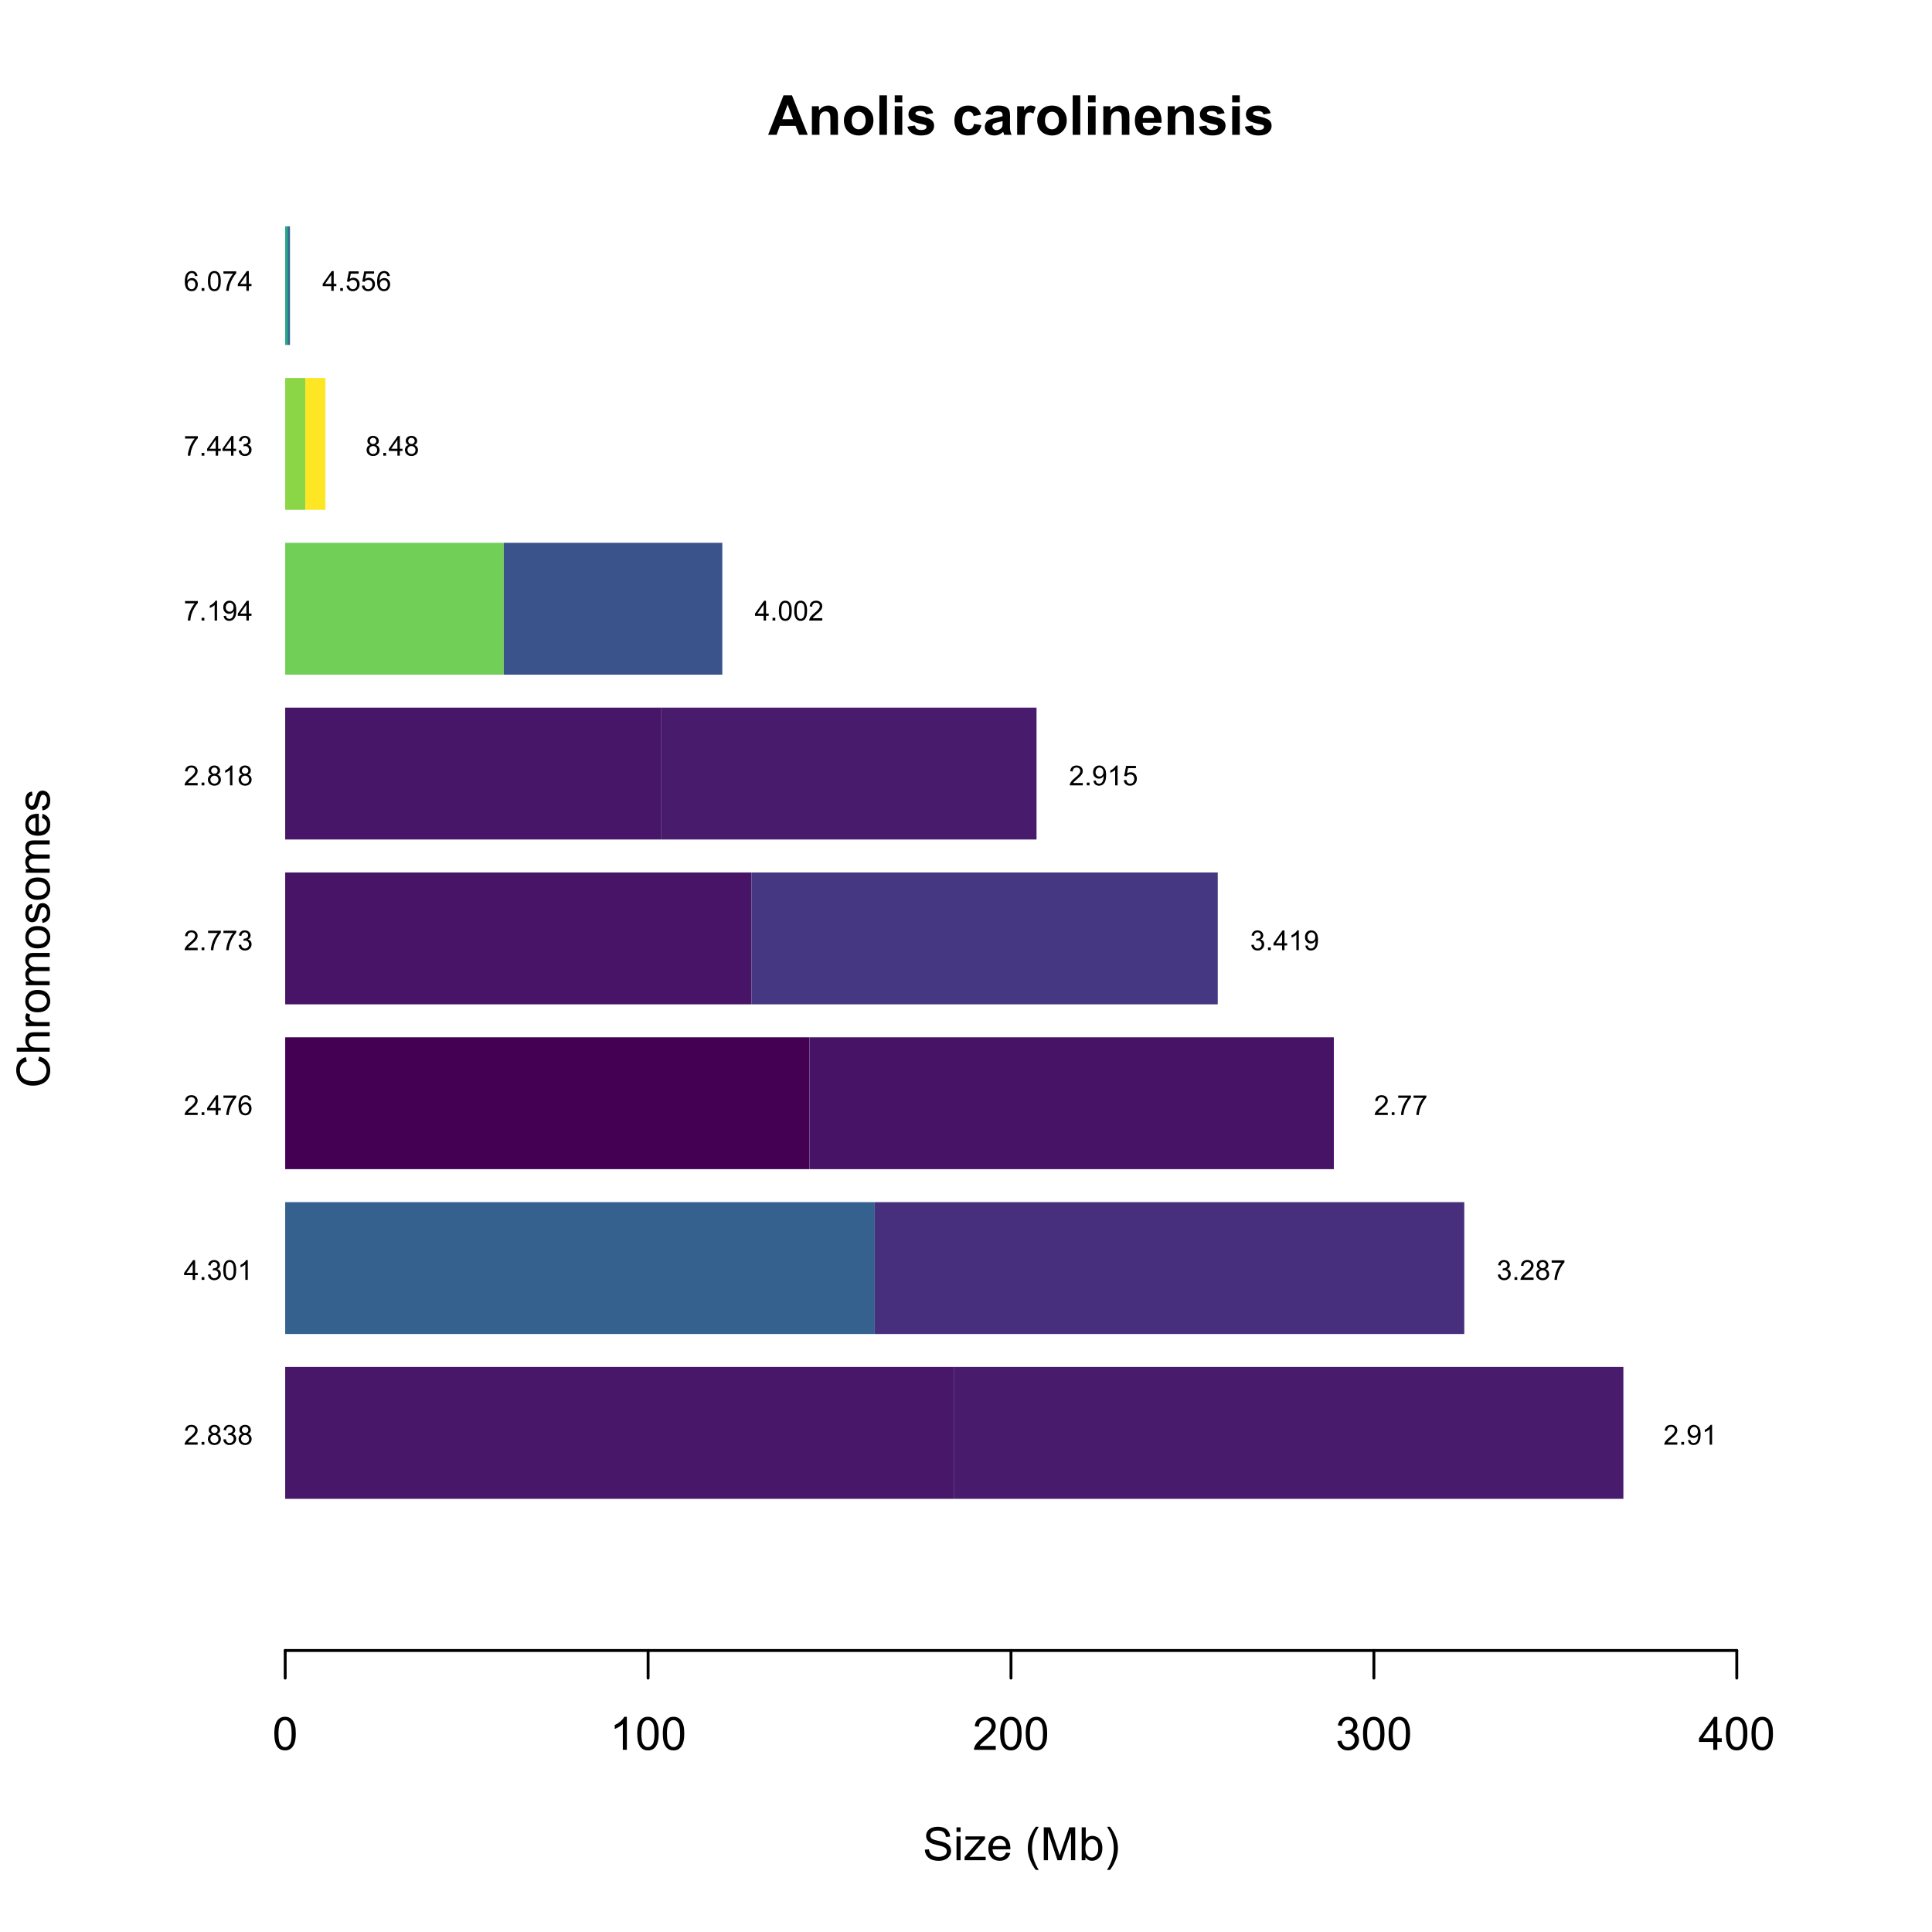 <?xml version="1.0" encoding="UTF-8"?>
<svg xmlns="http://www.w3.org/2000/svg" xmlns:xlink="http://www.w3.org/1999/xlink" width="504" height="504" viewBox="0 0 504 504">
<defs>
<g>
<g id="glyph-0-0">
<path d="M 10.344 0 L 8.078 0 L 7.18 -2.34 L 3.059 -2.34 L 2.207 0 L 0 0 L 4.016 -10.309 L 6.215 -10.309 L 10.344 0 M 6.512 -4.078 L 5.09 -7.902 L 3.699 -4.078 Z M 6.512 -4.078 "/>
</g>
<g id="glyph-0-1">
<path d="M 7.824 0 L 5.852 0 L 5.852 -3.812 C 5.852 -4.617 5.809 -5.137 5.723 -5.375 C 5.641 -5.613 5.5 -5.797 5.312 -5.926 C 5.121 -6.059 4.895 -6.125 4.625 -6.125 C 4.285 -6.125 3.977 -6.031 3.707 -5.844 C 3.434 -5.656 3.246 -5.406 3.145 -5.098 C 3.047 -4.789 2.996 -4.215 2.996 -3.383 L 2.996 0 L 1.02 0 L 1.02 -7.469 L 2.855 -7.469 L 2.855 -6.371 C 3.508 -7.215 4.328 -7.637 5.316 -7.637 C 5.75 -7.637 6.148 -7.559 6.512 -7.398 C 6.871 -7.242 7.145 -7.043 7.328 -6.801 C 7.516 -6.555 7.645 -6.277 7.715 -5.969 C 7.789 -5.66 7.824 -5.219 7.824 -4.641 Z M 7.824 0 "/>
</g>
<g id="glyph-0-2">
<path d="M 0.578 -3.84 C 0.578 -4.496 0.738 -5.129 1.062 -5.746 C 1.387 -6.359 1.844 -6.828 2.438 -7.152 C 3.027 -7.473 3.691 -7.637 4.422 -7.637 C 5.551 -7.637 6.477 -7.27 7.199 -6.535 C 7.922 -5.801 8.281 -4.875 8.281 -3.754 C 8.281 -2.625 7.918 -1.688 7.188 -0.945 C 6.461 -0.203 5.543 0.168 4.438 0.168 C 3.754 0.168 3.098 0.016 2.477 -0.297 C 1.855 -0.605 1.387 -1.059 1.062 -1.656 C 0.738 -2.254 0.578 -2.98 0.578 -3.84 M 2.602 -3.734 C 2.602 -2.992 2.777 -2.426 3.129 -2.031 C 3.48 -1.637 3.914 -1.441 4.43 -1.441 C 4.945 -1.441 5.379 -1.637 5.727 -2.031 C 6.074 -2.426 6.25 -2.996 6.25 -3.746 C 6.25 -4.48 6.074 -5.043 5.727 -5.434 C 5.379 -5.828 4.945 -6.027 4.43 -6.027 C 3.914 -6.027 3.48 -5.828 3.129 -5.434 C 2.777 -5.043 2.602 -4.473 2.602 -3.734 Z M 2.602 -3.734 "/>
</g>
<g id="glyph-0-3">
<path d="M 1.035 0 L 1.035 -10.309 L 3.008 -10.309 L 3.008 0 Z M 1.035 0 "/>
</g>
<g id="glyph-0-4">
<path d="M 1.035 -8.48 L 1.035 -10.309 L 3.008 -10.309 L 3.008 -8.48 L 1.035 -8.48 M 1.035 0 L 1.035 -7.469 L 3.008 -7.469 L 3.008 0 Z M 1.035 0 "/>
</g>
<g id="glyph-0-5">
<path d="M 0.336 -2.129 L 2.32 -2.434 C 2.406 -2.047 2.574 -1.758 2.832 -1.559 C 3.09 -1.359 3.453 -1.258 3.918 -1.258 C 4.426 -1.258 4.812 -1.352 5.07 -1.539 C 5.242 -1.672 5.328 -1.848 5.328 -2.066 C 5.328 -2.219 5.281 -2.34 5.188 -2.441 C 5.09 -2.535 4.871 -2.621 4.527 -2.699 C 2.934 -3.051 1.926 -3.371 1.496 -3.664 C 0.906 -4.066 0.613 -4.625 0.613 -5.344 C 0.613 -5.992 0.867 -6.535 1.379 -6.977 C 1.891 -7.414 2.68 -7.637 3.754 -7.637 C 4.777 -7.637 5.535 -7.469 6.031 -7.137 C 6.531 -6.805 6.871 -6.312 7.059 -5.66 L 5.195 -5.316 C 5.117 -5.605 4.965 -5.828 4.742 -5.984 C 4.52 -6.137 4.203 -6.215 3.789 -6.215 C 3.27 -6.215 2.898 -6.145 2.672 -5.996 C 2.523 -5.895 2.445 -5.762 2.445 -5.598 C 2.445 -5.457 2.512 -5.336 2.645 -5.238 C 2.82 -5.105 3.438 -4.922 4.488 -4.684 C 5.543 -4.445 6.277 -4.152 6.695 -3.805 C 7.105 -3.453 7.312 -2.961 7.312 -2.336 C 7.312 -1.648 7.027 -1.062 6.453 -0.57 C 5.883 -0.078 5.035 0.168 3.918 0.168 C 2.898 0.168 2.094 -0.039 1.5 -0.449 C 0.91 -0.863 0.52 -1.422 0.336 -2.129 Z M 0.336 -2.129 "/>
</g>
<g id="glyph-0-6">
</g>
<g id="glyph-0-7">
<path d="M 7.543 -5.258 L 5.598 -4.906 C 5.531 -5.297 5.383 -5.59 5.148 -5.785 C 4.918 -5.984 4.617 -6.082 4.246 -6.082 C 3.754 -6.082 3.363 -5.91 3.07 -5.57 C 2.777 -5.23 2.629 -4.664 2.629 -3.867 C 2.629 -2.98 2.777 -2.355 3.074 -1.988 C 3.375 -1.625 3.773 -1.441 4.273 -1.441 C 4.648 -1.441 4.957 -1.547 5.195 -1.762 C 5.434 -1.973 5.605 -2.34 5.703 -2.863 L 7.645 -2.531 C 7.441 -1.641 7.055 -0.969 6.484 -0.512 C 5.91 -0.059 5.145 0.168 4.184 0.168 C 3.09 0.168 2.219 -0.176 1.57 -0.863 C 0.922 -1.555 0.598 -2.508 0.598 -3.727 C 0.598 -4.961 0.922 -5.918 1.574 -6.605 C 2.227 -7.293 3.109 -7.637 4.219 -7.637 C 5.129 -7.637 5.852 -7.441 6.387 -7.047 C 6.926 -6.656 7.309 -6.062 7.543 -5.258 Z M 7.543 -5.258 "/>
</g>
<g id="glyph-0-8">
<path d="M 2.512 -5.188 L 0.719 -5.512 C 0.918 -6.234 1.266 -6.77 1.758 -7.117 C 2.25 -7.461 2.98 -7.637 3.953 -7.637 C 4.832 -7.637 5.488 -7.531 5.922 -7.324 C 6.352 -7.113 6.656 -6.848 6.832 -6.527 C 7.008 -6.207 7.094 -5.617 7.094 -4.762 L 7.074 -2.453 C 7.074 -1.797 7.105 -1.312 7.168 -1 C 7.23 -0.691 7.352 -0.355 7.523 0 L 5.57 0 C 5.516 -0.133 5.453 -0.324 5.379 -0.582 C 5.348 -0.699 5.324 -0.777 5.309 -0.816 C 4.973 -0.488 4.609 -0.242 4.227 -0.078 C 3.84 0.086 3.43 0.168 2.996 0.168 C 2.227 0.168 1.621 -0.039 1.176 -0.457 C 0.734 -0.875 0.512 -1.402 0.512 -2.039 C 0.512 -2.461 0.613 -2.836 0.816 -3.168 C 1.016 -3.496 1.301 -3.75 1.664 -3.926 C 2.027 -4.102 2.551 -4.258 3.234 -4.387 C 4.156 -4.562 4.797 -4.723 5.152 -4.871 L 5.152 -5.07 C 5.152 -5.449 5.059 -5.719 4.871 -5.883 C 4.684 -6.043 4.332 -6.125 3.812 -6.125 C 3.461 -6.125 3.184 -6.055 2.988 -5.918 C 2.793 -5.777 2.633 -5.535 2.512 -5.188 M 5.152 -3.586 C 4.902 -3.5 4.5 -3.402 3.953 -3.285 C 3.402 -3.168 3.043 -3.051 2.875 -2.938 C 2.617 -2.758 2.488 -2.523 2.488 -2.242 C 2.488 -1.965 2.594 -1.727 2.797 -1.527 C 3.004 -1.324 3.266 -1.223 3.586 -1.223 C 3.941 -1.223 4.281 -1.34 4.605 -1.574 C 4.844 -1.754 5 -1.973 5.078 -2.23 C 5.129 -2.398 5.152 -2.719 5.152 -3.191 Z M 5.152 -3.586 "/>
</g>
<g id="glyph-0-9">
<path d="M 2.926 0 L 0.949 0 L 0.949 -7.469 L 2.785 -7.469 L 2.785 -6.406 C 3.098 -6.906 3.379 -7.238 3.633 -7.398 C 3.883 -7.555 4.168 -7.637 4.484 -7.637 C 4.938 -7.637 5.371 -7.512 5.785 -7.262 L 5.176 -5.539 C 4.844 -5.758 4.531 -5.863 4.246 -5.863 C 3.969 -5.863 3.734 -5.789 3.543 -5.637 C 3.352 -5.484 3.199 -5.207 3.09 -4.809 C 2.98 -4.41 2.926 -3.578 2.926 -2.305 Z M 2.926 0 "/>
</g>
<g id="glyph-0-10">
<path d="M 5.359 -2.375 L 7.328 -2.047 C 7.074 -1.324 6.672 -0.773 6.129 -0.398 C 5.582 -0.02 4.898 0.168 4.078 0.168 C 2.781 0.168 1.82 -0.254 1.195 -1.105 C 0.703 -1.785 0.457 -2.641 0.457 -3.676 C 0.457 -4.914 0.781 -5.883 1.426 -6.586 C 2.074 -7.285 2.891 -7.637 3.883 -7.637 C 4.992 -7.637 5.867 -7.27 6.512 -6.535 C 7.152 -5.801 7.461 -4.68 7.434 -3.164 L 2.48 -3.164 C 2.496 -2.578 2.656 -2.121 2.961 -1.797 C 3.266 -1.469 3.645 -1.309 4.098 -1.309 C 4.41 -1.309 4.668 -1.391 4.879 -1.562 C 5.09 -1.73 5.25 -2 5.359 -2.375 M 5.469 -4.375 C 5.457 -4.945 5.309 -5.379 5.027 -5.676 C 4.746 -5.977 4.402 -6.125 4 -6.125 C 3.57 -6.125 3.215 -5.969 2.934 -5.652 C 2.652 -5.34 2.512 -4.914 2.516 -4.375 Z M 5.469 -4.375 "/>
</g>
<g id="glyph-1-0">
<path d="M 0.539 -2.758 L 1.609 -2.852 C 1.66 -2.422 1.781 -2.07 1.965 -1.797 C 2.152 -1.52 2.438 -1.297 2.828 -1.129 C 3.219 -0.957 3.66 -0.875 4.148 -0.875 C 4.582 -0.875 4.965 -0.938 5.297 -1.066 C 5.629 -1.195 5.875 -1.371 6.039 -1.598 C 6.199 -1.82 6.281 -2.066 6.281 -2.332 C 6.281 -2.602 6.203 -2.836 6.047 -3.039 C 5.891 -3.238 5.633 -3.406 5.273 -3.547 C 5.043 -3.633 4.531 -3.773 3.742 -3.965 C 2.953 -4.152 2.402 -4.332 2.086 -4.5 C 1.676 -4.715 1.371 -4.98 1.168 -5.301 C 0.969 -5.617 0.867 -5.973 0.867 -6.367 C 0.867 -6.805 0.992 -7.207 1.234 -7.586 C 1.484 -7.961 1.84 -8.246 2.312 -8.445 C 2.785 -8.637 3.312 -8.734 3.891 -8.734 C 4.527 -8.734 5.09 -8.633 5.574 -8.43 C 6.062 -8.223 6.434 -7.922 6.695 -7.523 C 6.957 -7.125 7.098 -6.672 7.117 -6.172 L 6.031 -6.086 C 5.969 -6.629 5.773 -7.039 5.434 -7.32 C 5.098 -7.594 4.598 -7.734 3.938 -7.734 C 3.25 -7.734 2.75 -7.609 2.434 -7.355 C 2.121 -7.105 1.961 -6.801 1.961 -6.445 C 1.961 -6.137 2.074 -5.883 2.297 -5.684 C 2.516 -5.484 3.086 -5.281 4.012 -5.07 C 4.934 -4.863 5.566 -4.68 5.914 -4.523 C 6.41 -4.293 6.781 -4 7.02 -3.648 C 7.258 -3.293 7.375 -2.887 7.375 -2.426 C 7.375 -1.969 7.246 -1.539 6.984 -1.133 C 6.723 -0.73 6.348 -0.414 5.855 -0.191 C 5.367 0.035 4.812 0.148 4.203 0.148 C 3.422 0.148 2.773 0.031 2.246 -0.195 C 1.723 -0.418 1.309 -0.762 1.012 -1.215 C 0.711 -1.672 0.555 -2.188 0.539 -2.758 Z M 0.539 -2.758 "/>
</g>
<g id="glyph-1-1">
<path d="M 0.797 -7.375 L 0.797 -8.59 L 1.852 -8.59 L 1.852 -7.375 L 0.797 -7.375 M 0.797 0 L 0.797 -6.223 L 1.852 -6.223 L 1.852 0 Z M 0.797 0 "/>
</g>
<g id="glyph-1-2">
<path d="M 0.234 0 L 0.234 -0.855 L 4.195 -5.402 C 3.746 -5.379 3.348 -5.367 3.008 -5.367 L 0.469 -5.367 L 0.469 -6.223 L 5.555 -6.223 L 5.555 -5.523 L 2.188 -1.578 L 1.535 -0.855 C 2.008 -0.891 2.449 -0.906 2.867 -0.906 L 5.742 -0.906 L 5.742 0 Z M 0.234 0 "/>
</g>
<g id="glyph-1-3">
<path d="M 5.051 -2.004 L 6.141 -1.867 C 5.969 -1.23 5.648 -0.738 5.188 -0.387 C 4.719 -0.035 4.125 0.141 3.406 0.141 C 2.492 0.141 1.773 -0.141 1.238 -0.699 C 0.707 -1.262 0.438 -2.047 0.438 -3.059 C 0.438 -4.105 0.711 -4.918 1.25 -5.496 C 1.789 -6.074 2.484 -6.363 3.344 -6.363 C 4.18 -6.363 4.859 -6.078 5.383 -5.516 C 5.914 -4.945 6.176 -4.148 6.176 -3.125 C 6.176 -3.059 6.172 -2.965 6.172 -2.844 L 1.531 -2.844 C 1.566 -2.156 1.762 -1.633 2.109 -1.273 C 2.457 -0.906 2.891 -0.727 3.41 -0.727 C 3.797 -0.727 4.125 -0.828 4.398 -1.031 C 4.672 -1.234 4.891 -1.559 5.051 -2.004 M 1.586 -3.711 L 5.062 -3.711 C 5.016 -4.23 4.883 -4.625 4.664 -4.887 C 4.328 -5.293 3.891 -5.496 3.359 -5.496 C 2.871 -5.496 2.465 -5.332 2.137 -5.008 C 1.805 -4.684 1.625 -4.25 1.586 -3.711 Z M 1.586 -3.711 "/>
</g>
<g id="glyph-1-4">
</g>
<g id="glyph-1-5">
<path d="M 2.805 2.523 C 2.223 1.789 1.73 0.93 1.328 -0.055 C 0.93 -1.035 0.727 -2.055 0.727 -3.109 C 0.727 -4.039 0.875 -4.93 1.18 -5.781 C 1.531 -6.77 2.07 -7.754 2.805 -8.734 L 3.562 -8.734 C 3.09 -7.922 2.777 -7.344 2.625 -6.996 C 2.387 -6.457 2.199 -5.895 2.062 -5.309 C 1.895 -4.578 1.812 -3.844 1.812 -3.105 C 1.812 -1.227 2.395 0.652 3.562 2.523 Z M 2.805 2.523 "/>
</g>
<g id="glyph-1-6">
<path d="M 0.891 0 L 0.891 -8.59 L 2.602 -8.59 L 4.633 -2.508 C 4.82 -1.941 4.957 -1.516 5.047 -1.234 C 5.141 -1.547 5.293 -2.008 5.5 -2.613 L 7.559 -8.59 L 9.086 -8.59 L 9.086 0 L 7.992 0 L 7.992 -7.188 L 5.496 0 L 4.469 0 L 1.984 -7.312 L 1.984 0 Z M 0.891 0 "/>
</g>
<g id="glyph-1-7">
<path d="M 1.766 0 L 0.785 0 L 0.785 -8.59 L 1.84 -8.59 L 1.84 -5.523 C 2.285 -6.082 2.852 -6.363 3.547 -6.363 C 3.926 -6.363 4.289 -6.285 4.633 -6.133 C 4.973 -5.977 5.254 -5.762 5.477 -5.48 C 5.695 -5.203 5.867 -4.863 5.992 -4.469 C 6.117 -4.074 6.18 -3.652 6.18 -3.203 C 6.18 -2.141 5.918 -1.312 5.391 -0.734 C 4.863 -0.152 4.23 0.141 3.492 0.141 C 2.758 0.141 2.18 -0.168 1.766 -0.781 L 1.766 0 M 1.75 -3.156 C 1.75 -2.41 1.852 -1.871 2.055 -1.539 C 2.387 -1 2.836 -0.727 3.406 -0.727 C 3.863 -0.727 4.262 -0.926 4.602 -1.328 C 4.934 -1.727 5.102 -2.324 5.102 -3.117 C 5.102 -3.93 4.941 -4.531 4.621 -4.914 C 4.297 -5.305 3.906 -5.496 3.453 -5.496 C 2.988 -5.496 2.59 -5.297 2.258 -4.895 C 1.922 -4.496 1.75 -3.914 1.75 -3.156 Z M 1.75 -3.156 "/>
</g>
<g id="glyph-1-8">
<path d="M 1.484 2.523 L 0.727 2.523 C 1.895 0.652 2.477 -1.227 2.477 -3.105 C 2.477 -3.84 2.395 -4.566 2.227 -5.289 C 2.094 -5.875 1.906 -6.438 1.672 -6.977 C 1.516 -7.328 1.203 -7.914 0.727 -8.734 L 1.484 -8.734 C 2.215 -7.754 2.758 -6.77 3.109 -5.781 C 3.41 -4.93 3.562 -4.039 3.562 -3.109 C 3.562 -2.055 3.359 -1.035 2.957 -0.055 C 2.551 0.93 2.059 1.789 1.484 2.523 Z M 1.484 2.523 "/>
</g>
<g id="glyph-1-9">
<path d="M 0.5 -4.234 C 0.5 -5.25 0.602 -6.07 0.812 -6.688 C 1.02 -7.309 1.332 -7.785 1.742 -8.121 C 2.156 -8.457 2.672 -8.625 3.297 -8.625 C 3.758 -8.625 4.164 -8.531 4.512 -8.348 C 4.859 -8.16 5.145 -7.895 5.375 -7.543 C 5.598 -7.195 5.777 -6.77 5.906 -6.266 C 6.035 -5.766 6.102 -5.086 6.102 -4.234 C 6.102 -3.227 5.996 -2.414 5.789 -1.797 C 5.582 -1.176 5.273 -0.699 4.859 -0.359 C 4.449 -0.023 3.926 0.148 3.297 0.148 C 2.469 0.148 1.82 -0.152 1.348 -0.742 C 0.781 -1.461 0.5 -2.621 0.5 -4.234 M 1.582 -4.234 C 1.582 -2.824 1.746 -1.887 2.078 -1.422 C 2.406 -0.953 2.812 -0.719 3.297 -0.719 C 3.781 -0.719 4.191 -0.953 4.52 -1.422 C 4.852 -1.891 5.016 -2.828 5.016 -4.234 C 5.016 -5.648 4.852 -6.59 4.52 -7.055 C 4.191 -7.52 3.781 -7.75 3.289 -7.75 C 2.801 -7.75 2.414 -7.547 2.125 -7.137 C 1.766 -6.613 1.582 -5.645 1.582 -4.234 Z M 1.582 -4.234 "/>
</g>
<g id="glyph-1-10">
<path d="M 4.469 0 L 3.414 0 L 3.414 -6.719 C 3.16 -6.477 2.828 -6.234 2.418 -5.992 C 2.004 -5.75 1.633 -5.57 1.305 -5.449 L 1.305 -6.469 C 1.895 -6.746 2.41 -7.082 2.852 -7.477 C 3.293 -7.871 3.605 -8.254 3.789 -8.625 L 4.469 -8.625 Z M 4.469 0 "/>
</g>
<g id="glyph-1-11">
<path d="M 6.039 -1.016 L 6.039 0 L 0.363 0 C 0.355 -0.254 0.395 -0.5 0.484 -0.734 C 0.629 -1.117 0.863 -1.5 1.18 -1.875 C 1.5 -2.25 1.957 -2.684 2.562 -3.176 C 3.492 -3.941 4.125 -4.547 4.453 -4.996 C 4.781 -5.441 4.945 -5.867 4.945 -6.266 C 4.945 -6.68 4.797 -7.035 4.496 -7.32 C 4.199 -7.609 3.809 -7.75 3.328 -7.75 C 2.82 -7.75 2.414 -7.602 2.109 -7.297 C 1.805 -6.992 1.648 -6.57 1.648 -6.031 L 0.562 -6.141 C 0.637 -6.949 0.918 -7.566 1.398 -7.988 C 1.883 -8.414 2.535 -8.625 3.352 -8.625 C 4.176 -8.625 4.828 -8.398 5.309 -7.938 C 5.789 -7.484 6.031 -6.914 6.031 -6.242 C 6.031 -5.895 5.957 -5.559 5.82 -5.227 C 5.676 -4.895 5.445 -4.543 5.117 -4.18 C 4.793 -3.809 4.25 -3.305 3.492 -2.664 C 2.859 -2.133 2.453 -1.773 2.273 -1.586 C 2.094 -1.395 1.945 -1.203 1.828 -1.016 Z M 6.039 -1.016 "/>
</g>
<g id="glyph-1-12">
<path d="M 0.504 -2.266 L 1.559 -2.406 C 1.68 -1.812 1.887 -1.379 2.176 -1.117 C 2.469 -0.852 2.82 -0.719 3.242 -0.719 C 3.734 -0.719 4.156 -0.891 4.496 -1.234 C 4.84 -1.578 5.008 -2.004 5.008 -2.516 C 5.008 -2.996 4.852 -3.398 4.535 -3.711 C 4.219 -4.027 3.816 -4.184 3.328 -4.184 C 3.129 -4.184 2.879 -4.145 2.586 -4.066 L 2.703 -4.992 C 2.773 -4.984 2.828 -4.98 2.871 -4.98 C 3.32 -4.98 3.723 -5.098 4.086 -5.332 C 4.441 -5.566 4.621 -5.926 4.625 -6.414 C 4.621 -6.805 4.492 -7.121 4.23 -7.375 C 3.969 -7.629 3.629 -7.758 3.219 -7.758 C 2.805 -7.758 2.465 -7.629 2.191 -7.371 C 1.918 -7.113 1.742 -6.727 1.664 -6.211 L 0.609 -6.398 C 0.738 -7.105 1.031 -7.652 1.488 -8.043 C 1.945 -8.43 2.516 -8.625 3.195 -8.625 C 3.664 -8.625 4.094 -8.523 4.488 -8.324 C 4.883 -8.121 5.184 -7.848 5.395 -7.5 C 5.602 -7.152 5.707 -6.781 5.707 -6.391 C 5.707 -6.02 5.609 -5.684 5.406 -5.379 C 5.211 -5.074 4.914 -4.832 4.523 -4.652 C 5.031 -4.535 5.426 -4.293 5.707 -3.922 C 5.988 -3.555 6.129 -3.09 6.129 -2.539 C 6.129 -1.789 5.855 -1.152 5.309 -0.629 C 4.762 -0.109 4.07 0.152 3.234 0.152 C 2.48 0.152 1.855 -0.074 1.355 -0.523 C 0.859 -0.969 0.574 -1.555 0.504 -2.266 Z M 0.504 -2.266 "/>
</g>
<g id="glyph-1-13">
<path d="M 3.879 0 L 3.879 -2.055 L 0.152 -2.055 L 0.152 -3.023 L 4.07 -8.59 L 4.934 -8.59 L 4.934 -3.023 L 6.094 -3.023 L 6.094 -2.055 L 4.934 -2.055 L 4.934 0 L 3.879 0 M 3.879 -3.023 L 3.879 -6.898 L 1.188 -3.023 Z M 3.879 -3.023 "/>
</g>
<g id="glyph-2-0">
<path d="M -3.012 -7.055 L -2.723 -8.191 C -1.789 -7.953 -1.078 -7.523 -0.59 -6.906 C -0.098 -6.285 0.148 -5.527 0.148 -4.633 C 0.148 -3.711 -0.043 -2.957 -0.418 -2.375 C -0.797 -1.797 -1.344 -1.355 -2.055 -1.051 C -2.77 -0.75 -3.539 -0.598 -4.359 -0.598 C -5.254 -0.598 -6.035 -0.77 -6.699 -1.109 C -7.367 -1.453 -7.871 -1.938 -8.219 -2.57 C -8.562 -3.199 -8.734 -3.895 -8.734 -4.652 C -8.734 -5.512 -8.516 -6.234 -8.078 -6.82 C -7.641 -7.406 -7.027 -7.812 -6.234 -8.047 L -5.969 -6.926 C -6.594 -6.727 -7.051 -6.438 -7.336 -6.059 C -7.621 -5.68 -7.766 -5.203 -7.766 -4.629 C -7.766 -3.969 -7.605 -3.418 -7.289 -2.973 C -6.973 -2.531 -6.547 -2.219 -6.016 -2.039 C -5.48 -1.859 -4.93 -1.77 -4.367 -1.77 C -3.633 -1.77 -2.996 -1.875 -2.453 -2.09 C -1.906 -2.301 -1.5 -2.633 -1.23 -3.082 C -0.961 -3.531 -0.824 -4.016 -0.824 -4.539 C -0.824 -5.176 -1.008 -5.715 -1.375 -6.156 C -1.742 -6.598 -2.289 -6.898 -3.012 -7.055 Z M -3.012 -7.055 "/>
</g>
<g id="glyph-2-1">
<path d="M 0 -0.789 L -8.59 -0.793 L -8.59 -1.848 L -5.508 -1.848 C -6.078 -2.336 -6.363 -2.957 -6.363 -3.711 C -6.363 -4.168 -6.273 -4.57 -6.09 -4.91 C -5.91 -5.25 -5.656 -5.492 -5.336 -5.641 C -5.016 -5.785 -4.555 -5.859 -3.941 -5.859 L 0 -5.859 L 0 -4.805 L -3.941 -4.805 C -4.469 -4.805 -4.855 -4.691 -5.094 -4.461 C -5.336 -4.234 -5.453 -3.91 -5.453 -3.492 C -5.453 -3.18 -5.375 -2.887 -5.211 -2.609 C -5.051 -2.336 -4.828 -2.141 -4.555 -2.023 C -4.273 -1.906 -3.891 -1.848 -3.406 -1.848 L 0 -1.844 Z M 0 -0.789 "/>
</g>
<g id="glyph-2-2">
<path d="M 0 -0.781 L -6.223 -0.781 L -6.223 -1.73 L -5.281 -1.73 C -5.719 -1.969 -6.012 -2.195 -6.152 -2.398 C -6.293 -2.605 -6.363 -2.828 -6.363 -3.078 C -6.363 -3.43 -6.25 -3.793 -6.023 -4.16 L -5.047 -3.797 C -5.195 -3.539 -5.273 -3.281 -5.273 -3.023 C -5.273 -2.793 -5.203 -2.586 -5.066 -2.402 C -4.926 -2.219 -4.734 -2.086 -4.488 -2.012 C -4.113 -1.895 -3.703 -1.836 -3.258 -1.836 L 0 -1.836 Z M 0 -0.781 "/>
</g>
<g id="glyph-2-3">
<path d="M -3.109 -0.398 C -4.262 -0.398 -5.117 -0.719 -5.672 -1.359 C -6.133 -1.895 -6.363 -2.547 -6.363 -3.316 C -6.363 -4.172 -6.082 -4.871 -5.523 -5.414 C -4.961 -5.957 -4.188 -6.227 -3.199 -6.227 C -2.398 -6.227 -1.77 -6.109 -1.309 -5.867 C -0.852 -5.629 -0.492 -5.277 -0.238 -4.82 C 0.012 -4.359 0.141 -3.859 0.141 -3.316 C 0.141 -2.445 -0.141 -1.742 -0.695 -1.203 C -1.254 -0.668 -2.059 -0.398 -3.109 -0.398 M -3.109 -1.484 C -2.312 -1.484 -1.719 -1.656 -1.32 -2.004 C -0.926 -2.352 -0.727 -2.789 -0.727 -3.316 C -0.727 -3.84 -0.926 -4.273 -1.324 -4.625 C -1.723 -4.969 -2.328 -5.145 -3.145 -5.145 C -3.914 -5.145 -4.5 -4.969 -4.895 -4.621 C -5.293 -4.27 -5.492 -3.836 -5.492 -3.316 C -5.492 -2.789 -5.293 -2.352 -4.898 -2.004 C -4.504 -1.656 -3.906 -1.484 -3.109 -1.484 Z M -3.109 -1.484 "/>
</g>
<g id="glyph-2-4">
<path d="M 0 -0.789 L -6.223 -0.793 L -6.223 -1.734 L -5.352 -1.734 C -5.656 -1.93 -5.898 -2.188 -6.086 -2.516 C -6.27 -2.836 -6.363 -3.207 -6.363 -3.621 C -6.363 -4.082 -6.266 -4.461 -6.078 -4.754 C -5.883 -5.051 -5.617 -5.258 -5.273 -5.379 C -6 -5.871 -6.363 -6.512 -6.363 -7.301 C -6.363 -7.918 -6.191 -8.391 -5.852 -8.727 C -5.508 -9.055 -4.98 -9.223 -4.27 -9.223 L 0 -9.223 L 0 -8.172 L -3.918 -8.172 C -4.34 -8.172 -4.645 -8.141 -4.832 -8.07 C -5.016 -8.004 -5.164 -7.879 -5.277 -7.699 C -5.391 -7.52 -5.449 -7.309 -5.449 -7.066 C -5.449 -6.629 -5.305 -6.266 -5.012 -5.977 C -4.723 -5.688 -4.254 -5.543 -3.613 -5.543 L 0 -5.543 L 0 -4.488 L -4.043 -4.488 C -4.512 -4.488 -4.863 -4.402 -5.098 -4.23 C -5.332 -4.059 -5.449 -3.777 -5.449 -3.387 C -5.449 -3.09 -5.371 -2.816 -5.215 -2.562 C -5.059 -2.312 -4.828 -2.129 -4.531 -2.016 C -4.227 -1.902 -3.793 -1.848 -3.227 -1.848 L 0 -1.844 Z M 0 -0.789 "/>
</g>
<g id="glyph-2-5">
<path d="M -1.859 -0.371 L -2.023 -1.414 C -1.602 -1.469 -1.281 -1.633 -1.059 -1.902 C -0.836 -2.168 -0.727 -2.543 -0.727 -3.023 C -0.727 -3.508 -0.824 -3.867 -1.023 -4.102 C -1.219 -4.336 -1.449 -4.453 -1.715 -4.453 C -1.953 -4.453 -2.141 -4.348 -2.277 -4.141 C -2.371 -3.996 -2.492 -3.641 -2.637 -3.062 C -2.832 -2.289 -3 -1.754 -3.145 -1.457 C -3.285 -1.156 -3.484 -0.93 -3.734 -0.777 C -3.988 -0.621 -4.266 -0.547 -4.57 -0.547 C -4.848 -0.547 -5.105 -0.609 -5.34 -0.734 C -5.578 -0.863 -5.773 -1.035 -5.93 -1.254 C -6.051 -1.418 -6.152 -1.641 -6.238 -1.926 C -6.32 -2.207 -6.363 -2.512 -6.363 -2.836 C -6.363 -3.324 -6.293 -3.754 -6.152 -4.121 C -6.012 -4.492 -5.82 -4.762 -5.582 -4.938 C -5.34 -5.113 -5.02 -5.234 -4.617 -5.305 L -4.477 -4.273 C -4.797 -4.227 -5.047 -4.09 -5.227 -3.863 C -5.406 -3.641 -5.496 -3.324 -5.496 -2.914 C -5.496 -2.426 -5.414 -2.082 -5.258 -1.875 C -5.094 -1.668 -4.906 -1.566 -4.695 -1.566 C -4.555 -1.566 -4.434 -1.605 -4.324 -1.695 C -4.211 -1.777 -4.117 -1.914 -4.043 -2.098 C -4.004 -2.203 -3.914 -2.516 -3.773 -3.031 C -3.574 -3.773 -3.41 -4.297 -3.285 -4.59 C -3.156 -4.887 -2.973 -5.117 -2.73 -5.285 C -2.488 -5.453 -2.188 -5.535 -1.828 -5.539 C -1.477 -5.535 -1.145 -5.434 -0.836 -5.23 C -0.523 -5.023 -0.285 -4.727 -0.113 -4.344 C 0.055 -3.953 0.141 -3.516 0.141 -3.031 C 0.141 -2.219 -0.027 -1.605 -0.363 -1.18 C -0.699 -0.758 -1.199 -0.488 -1.859 -0.371 Z M -1.859 -0.371 "/>
</g>
<g id="glyph-2-6">
<path d="M -2.004 -5.051 L -1.867 -6.141 C -1.23 -5.969 -0.738 -5.648 -0.387 -5.188 C -0.035 -4.719 0.141 -4.125 0.141 -3.406 C 0.141 -2.492 -0.141 -1.773 -0.699 -1.238 C -1.262 -0.707 -2.047 -0.441 -3.059 -0.441 C -4.105 -0.441 -4.918 -0.711 -5.496 -1.25 C -6.074 -1.789 -6.363 -2.484 -6.363 -3.348 C -6.363 -4.18 -6.078 -4.859 -5.516 -5.383 C -4.945 -5.914 -4.148 -6.176 -3.121 -6.176 C -3.059 -6.176 -2.965 -6.172 -2.84 -6.172 L -2.844 -1.531 C -2.156 -1.566 -1.633 -1.762 -1.27 -2.109 C -0.906 -2.457 -0.727 -2.891 -0.727 -3.41 C -0.727 -3.797 -0.828 -4.125 -1.031 -4.398 C -1.234 -4.672 -1.559 -4.891 -2.004 -5.051 M -3.711 -1.59 L -3.707 -5.062 C -4.23 -5.016 -4.625 -4.883 -4.887 -4.664 C -5.293 -4.328 -5.496 -3.891 -5.496 -3.359 C -5.496 -2.871 -5.332 -2.465 -5.008 -2.137 C -4.684 -1.805 -4.25 -1.625 -3.711 -1.59 Z M -3.711 -1.59 "/>
</g>
<g id="glyph-3-0">
<path d="M 3.625 -0.609 L 3.625 0 L 0.219 0 C 0.215 -0.152 0.238 -0.297 0.293 -0.438 C 0.379 -0.672 0.516 -0.898 0.707 -1.125 C 0.898 -1.352 1.176 -1.609 1.535 -1.906 C 2.098 -2.363 2.477 -2.73 2.672 -2.996 C 2.867 -3.266 2.969 -3.52 2.969 -3.758 C 2.969 -4.008 2.879 -4.219 2.699 -4.395 C 2.52 -4.566 2.285 -4.652 1.996 -4.652 C 1.691 -4.652 1.449 -4.559 1.266 -4.375 C 1.082 -4.195 0.988 -3.941 0.988 -3.617 L 0.336 -3.684 C 0.383 -4.168 0.551 -4.539 0.84 -4.793 C 1.129 -5.047 1.52 -5.176 2.012 -5.176 C 2.504 -5.176 2.898 -5.039 3.184 -4.762 C 3.473 -4.488 3.617 -4.148 3.617 -3.742 C 3.617 -3.539 3.574 -3.336 3.492 -3.137 C 3.406 -2.938 3.266 -2.727 3.07 -2.508 C 2.875 -2.285 2.551 -1.984 2.094 -1.598 C 1.715 -1.281 1.473 -1.066 1.363 -0.949 C 1.258 -0.836 1.168 -0.723 1.098 -0.609 Z M 3.625 -0.609 "/>
</g>
<g id="glyph-3-1">
<path d="M 0.652 0 L 0.652 -0.719 L 1.375 -0.719 L 1.375 0 Z M 0.652 0 "/>
</g>
<g id="glyph-3-2">
<path d="M 1.273 -2.793 C 1.012 -2.891 0.816 -3.027 0.688 -3.207 C 0.562 -3.383 0.5 -3.598 0.5 -3.848 C 0.5 -4.223 0.633 -4.535 0.902 -4.793 C 1.172 -5.047 1.531 -5.176 1.98 -5.176 C 2.43 -5.176 2.793 -5.043 3.066 -4.781 C 3.34 -4.523 3.477 -4.203 3.477 -3.828 C 3.477 -3.59 3.414 -3.383 3.289 -3.203 C 3.164 -3.027 2.973 -2.891 2.719 -2.793 C 3.035 -2.691 3.273 -2.523 3.441 -2.297 C 3.605 -2.066 3.688 -1.793 3.688 -1.473 C 3.688 -1.031 3.531 -0.66 3.219 -0.363 C 2.91 -0.062 2.5 0.086 1.988 0.086 C 1.48 0.086 1.07 -0.062 0.758 -0.363 C 0.449 -0.664 0.293 -1.039 0.293 -1.492 C 0.293 -1.824 0.375 -2.105 0.547 -2.332 C 0.715 -2.559 0.957 -2.711 1.273 -2.793 M 1.145 -3.867 C 1.145 -3.625 1.223 -3.426 1.383 -3.27 C 1.539 -3.113 1.742 -3.039 1.992 -3.039 C 2.238 -3.039 2.438 -3.113 2.594 -3.27 C 2.75 -3.422 2.828 -3.609 2.828 -3.832 C 2.828 -4.062 2.746 -4.258 2.586 -4.418 C 2.426 -4.574 2.227 -4.656 1.984 -4.656 C 1.746 -4.656 1.543 -4.578 1.387 -4.422 C 1.227 -4.27 1.145 -4.082 1.145 -3.867 M 0.941 -1.488 C 0.941 -1.305 0.984 -1.133 1.07 -0.965 C 1.156 -0.793 1.281 -0.664 1.453 -0.57 C 1.621 -0.48 1.801 -0.434 1.996 -0.434 C 2.301 -0.434 2.547 -0.531 2.746 -0.723 C 2.941 -0.918 3.039 -1.164 3.039 -1.465 C 3.039 -1.77 2.941 -2.023 2.738 -2.223 C 2.535 -2.422 2.281 -2.52 1.977 -2.52 C 1.68 -2.52 1.43 -2.422 1.234 -2.227 C 1.039 -2.027 0.941 -1.781 0.941 -1.488 Z M 0.941 -1.488 "/>
</g>
<g id="glyph-3-3">
<path d="M 0.301 -1.359 L 0.934 -1.445 C 1.008 -1.086 1.133 -0.828 1.305 -0.668 C 1.48 -0.512 1.691 -0.434 1.945 -0.434 C 2.242 -0.434 2.492 -0.535 2.699 -0.742 C 2.902 -0.949 3.004 -1.203 3.004 -1.508 C 3.004 -1.797 2.91 -2.039 2.723 -2.227 C 2.531 -2.414 2.289 -2.512 1.996 -2.512 C 1.879 -2.512 1.727 -2.488 1.551 -2.441 L 1.621 -2.996 C 1.664 -2.992 1.695 -2.988 1.723 -2.988 C 1.992 -2.988 2.234 -3.059 2.449 -3.199 C 2.664 -3.34 2.773 -3.555 2.773 -3.848 C 2.773 -4.082 2.695 -4.273 2.539 -4.426 C 2.383 -4.578 2.18 -4.656 1.93 -4.656 C 1.684 -4.656 1.48 -4.578 1.316 -4.422 C 1.152 -4.27 1.047 -4.035 1 -3.727 L 0.367 -3.84 C 0.441 -4.262 0.617 -4.594 0.895 -4.824 C 1.168 -5.059 1.508 -5.176 1.914 -5.176 C 2.195 -5.176 2.457 -5.113 2.691 -4.992 C 2.93 -4.875 3.109 -4.707 3.234 -4.5 C 3.363 -4.293 3.426 -4.07 3.426 -3.836 C 3.426 -3.613 3.363 -3.41 3.246 -3.227 C 3.125 -3.043 2.949 -2.898 2.715 -2.793 C 3.02 -2.723 3.254 -2.574 3.426 -2.355 C 3.594 -2.133 3.676 -1.855 3.676 -1.523 C 3.676 -1.07 3.512 -0.691 3.184 -0.379 C 2.855 -0.066 2.441 0.09 1.941 0.09 C 1.488 0.09 1.113 -0.043 0.812 -0.312 C 0.516 -0.582 0.344 -0.93 0.301 -1.359 Z M 0.301 -1.359 "/>
</g>
<g id="glyph-3-4">
<path d="M 0.395 -1.191 L 1 -1.246 C 1.055 -0.961 1.152 -0.754 1.297 -0.625 C 1.441 -0.496 1.629 -0.434 1.855 -0.434 C 2.051 -0.434 2.223 -0.477 2.367 -0.566 C 2.516 -0.656 2.633 -0.773 2.727 -0.922 C 2.82 -1.07 2.898 -1.273 2.965 -1.527 C 3.027 -1.777 3.059 -2.035 3.059 -2.301 C 3.059 -2.328 3.059 -2.371 3.055 -2.426 C 2.93 -2.223 2.754 -2.062 2.535 -1.934 C 2.316 -1.809 2.078 -1.746 1.824 -1.746 C 1.398 -1.746 1.039 -1.902 0.742 -2.211 C 0.445 -2.52 0.297 -2.93 0.297 -3.434 C 0.297 -3.957 0.453 -4.379 0.762 -4.695 C 1.07 -5.016 1.457 -5.176 1.918 -5.176 C 2.254 -5.176 2.562 -5.086 2.84 -4.902 C 3.117 -4.723 3.328 -4.465 3.473 -4.133 C 3.617 -3.797 3.688 -3.316 3.688 -2.684 C 3.688 -2.023 3.617 -1.5 3.473 -1.109 C 3.332 -0.719 3.117 -0.422 2.836 -0.219 C 2.555 -0.016 2.223 0.086 1.844 0.086 C 1.438 0.086 1.109 -0.023 0.855 -0.246 C 0.598 -0.473 0.445 -0.785 0.395 -1.191 M 2.984 -3.465 C 2.984 -3.828 2.887 -4.117 2.695 -4.332 C 2.5 -4.543 2.27 -4.652 1.996 -4.652 C 1.715 -4.652 1.469 -4.535 1.262 -4.305 C 1.055 -4.078 0.949 -3.777 0.949 -3.414 C 0.949 -3.086 1.047 -2.82 1.246 -2.613 C 1.445 -2.41 1.688 -2.305 1.98 -2.305 C 2.273 -2.305 2.512 -2.41 2.703 -2.613 C 2.891 -2.82 2.984 -3.102 2.984 -3.465 Z M 2.984 -3.465 "/>
</g>
<g id="glyph-3-5">
<path d="M 2.684 0 L 2.051 0 L 2.051 -4.031 C 1.898 -3.887 1.699 -3.742 1.449 -3.598 C 1.203 -3.449 0.98 -3.344 0.785 -3.27 L 0.785 -3.883 C 1.137 -4.047 1.445 -4.25 1.711 -4.484 C 1.977 -4.723 2.164 -4.953 2.273 -5.176 L 2.684 -5.176 Z M 2.684 0 "/>
</g>
<g id="glyph-3-6">
<path d="M 2.328 0 L 2.328 -1.234 L 0.09 -1.234 L 0.09 -1.812 L 2.441 -5.152 L 2.961 -5.152 L 2.961 -1.812 L 3.656 -1.812 L 3.656 -1.234 L 2.961 -1.234 L 2.961 0 L 2.328 0 M 2.328 -1.812 L 2.328 -4.137 L 0.715 -1.812 Z M 2.328 -1.812 "/>
</g>
<g id="glyph-3-7">
<path d="M 0.297 -2.543 C 0.297 -3.152 0.363 -3.641 0.488 -4.012 C 0.613 -4.383 0.797 -4.672 1.047 -4.871 C 1.293 -5.074 1.605 -5.176 1.98 -5.176 C 2.254 -5.176 2.5 -5.121 2.707 -5.008 C 2.914 -4.898 3.086 -4.734 3.223 -4.527 C 3.359 -4.316 3.465 -4.062 3.543 -3.762 C 3.621 -3.457 3.66 -3.051 3.66 -2.543 C 3.66 -1.938 3.598 -1.449 3.473 -1.078 C 3.348 -0.707 3.164 -0.418 2.918 -0.215 C 2.668 -0.012 2.355 0.086 1.98 0.086 C 1.48 0.086 1.094 -0.09 0.809 -0.445 C 0.469 -0.875 0.297 -1.574 0.297 -2.543 M 0.949 -2.543 C 0.949 -1.695 1.047 -1.133 1.246 -0.852 C 1.445 -0.574 1.688 -0.434 1.98 -0.434 C 2.27 -0.434 2.516 -0.574 2.711 -0.855 C 2.91 -1.137 3.008 -1.699 3.008 -2.543 C 3.008 -3.391 2.91 -3.953 2.711 -4.234 C 2.516 -4.512 2.266 -4.652 1.973 -4.652 C 1.68 -4.652 1.449 -4.527 1.277 -4.281 C 1.059 -3.969 0.949 -3.387 0.949 -2.543 Z M 0.949 -2.543 "/>
</g>
<g id="glyph-3-8">
<path d="M 0.34 -4.48 L 0.34 -5.086 L 3.676 -5.086 L 3.676 -4.594 C 3.348 -4.246 3.023 -3.781 2.703 -3.203 C 2.379 -2.625 2.129 -2.027 1.953 -1.418 C 1.828 -0.984 1.746 -0.512 1.711 0 L 1.062 0 C 1.07 -0.406 1.148 -0.895 1.301 -1.469 C 1.453 -2.043 1.672 -2.598 1.957 -3.129 C 2.242 -3.664 2.543 -4.113 2.863 -4.48 Z M 0.34 -4.48 "/>
</g>
<g id="glyph-3-9">
<path d="M 3.582 -3.891 L 2.953 -3.844 C 2.898 -4.09 2.816 -4.273 2.715 -4.383 C 2.543 -4.562 2.332 -4.656 2.082 -4.656 C 1.879 -4.656 1.703 -4.598 1.551 -4.484 C 1.352 -4.34 1.195 -4.129 1.078 -3.848 C 0.965 -3.57 0.906 -3.172 0.898 -2.656 C 1.051 -2.891 1.238 -3.062 1.457 -3.176 C 1.68 -3.285 1.91 -3.344 2.152 -3.344 C 2.574 -3.344 2.934 -3.188 3.23 -2.879 C 3.527 -2.566 3.672 -2.164 3.672 -1.672 C 3.672 -1.352 3.605 -1.051 3.465 -0.773 C 3.324 -0.492 3.133 -0.281 2.891 -0.133 C 2.645 0.016 2.371 0.086 2.059 0.086 C 1.531 0.086 1.102 -0.105 0.77 -0.492 C 0.438 -0.883 0.27 -1.52 0.27 -2.41 C 0.27 -3.406 0.453 -4.133 0.824 -4.586 C 1.145 -4.977 1.574 -5.176 2.121 -5.176 C 2.523 -5.176 2.859 -5.062 3.117 -4.832 C 3.375 -4.605 3.531 -4.293 3.582 -3.891 M 1 -1.668 C 1 -1.453 1.043 -1.242 1.137 -1.043 C 1.23 -0.844 1.359 -0.691 1.527 -0.59 C 1.691 -0.484 1.867 -0.434 2.051 -0.434 C 2.316 -0.434 2.547 -0.539 2.738 -0.754 C 2.93 -0.973 3.027 -1.266 3.027 -1.633 C 3.027 -1.992 2.934 -2.273 2.742 -2.477 C 2.551 -2.684 2.312 -2.785 2.023 -2.785 C 1.738 -2.785 1.496 -2.684 1.297 -2.477 C 1.098 -2.273 1 -2.004 1 -1.668 Z M 1 -1.668 "/>
</g>
<g id="glyph-3-10">
<path d="M 0.297 -1.352 L 0.965 -1.406 C 1.012 -1.082 1.125 -0.84 1.305 -0.676 C 1.484 -0.516 1.703 -0.434 1.953 -0.434 C 2.258 -0.434 2.516 -0.547 2.727 -0.777 C 2.938 -1.008 3.043 -1.312 3.043 -1.691 C 3.043 -2.051 2.941 -2.336 2.742 -2.547 C 2.539 -2.754 2.273 -2.859 1.945 -2.859 C 1.738 -2.859 1.555 -2.812 1.391 -2.719 C 1.227 -2.625 1.098 -2.508 1.004 -2.359 L 0.41 -2.438 L 0.91 -5.082 L 3.473 -5.082 L 3.473 -4.48 L 1.418 -4.48 L 1.141 -3.094 C 1.449 -3.309 1.773 -3.418 2.113 -3.418 C 2.562 -3.418 2.941 -3.262 3.25 -2.949 C 3.562 -2.637 3.715 -2.238 3.715 -1.746 C 3.715 -1.281 3.578 -0.879 3.309 -0.539 C 2.977 -0.121 2.527 0.086 1.953 0.086 C 1.484 0.086 1.102 -0.043 0.809 -0.305 C 0.512 -0.566 0.34 -0.918 0.297 -1.352 Z M 0.297 -1.352 "/>
</g>
</g>
<clipPath id="clip-0">
<path clip-rule="nonzero" d="M 74 59.039 L 76 59.039 L 76 90 L 74 90 Z M 74 59.039 "/>
</clipPath>
<clipPath id="clip-1">
<path clip-rule="nonzero" d="M 75 59.039 L 76 59.039 L 76 90 L 75 90 Z M 75 59.039 "/>
</clipPath>
</defs>
<rect x="-50.4" y="-50.4" width="604.8" height="604.8" fill="rgb(100%, 100%, 100%)" fill-opacity="1"/>
<g fill="rgb(0%, 0%, 0%)" fill-opacity="1">
<use xlink:href="#glyph-0-0" x="200.379" y="35.176"/>
<use xlink:href="#glyph-0-1" x="210.778" y="35.176"/>
<use xlink:href="#glyph-0-2" x="219.574" y="35.176"/>
<use xlink:href="#glyph-0-3" x="228.37" y="35.176"/>
<use xlink:href="#glyph-0-4" x="232.371" y="35.176"/>
<use xlink:href="#glyph-0-5" x="236.372" y="35.176"/>
<use xlink:href="#glyph-0-6" x="244.38" y="35.176"/>
<use xlink:href="#glyph-0-7" x="248.381" y="35.176"/>
<use xlink:href="#glyph-0-8" x="256.39" y="35.176"/>
<use xlink:href="#glyph-0-9" x="264.398" y="35.176"/>
<use xlink:href="#glyph-0-2" x="270.002" y="35.176"/>
<use xlink:href="#glyph-0-3" x="278.798" y="35.176"/>
<use xlink:href="#glyph-0-4" x="282.799" y="35.176"/>
<use xlink:href="#glyph-0-1" x="286.8" y="35.176"/>
<use xlink:href="#glyph-0-10" x="295.596" y="35.176"/>
<use xlink:href="#glyph-0-1" x="303.605" y="35.176"/>
<use xlink:href="#glyph-0-5" x="312.401" y="35.176"/>
<use xlink:href="#glyph-0-4" x="320.409" y="35.176"/>
<use xlink:href="#glyph-0-5" x="324.41" y="35.176"/>
</g>
<g fill="rgb(0%, 0%, 0%)" fill-opacity="1">
<use xlink:href="#glyph-1-0" x="240.727" y="485.281"/>
<use xlink:href="#glyph-1-1" x="248.73" y="485.281"/>
<use xlink:href="#glyph-1-2" x="251.396" y="485.281"/>
<use xlink:href="#glyph-1-3" x="257.396" y="485.281"/>
<use xlink:href="#glyph-1-4" x="264.07" y="485.281"/>
<use xlink:href="#glyph-1-5" x="267.404" y="485.281"/>
<use xlink:href="#glyph-1-6" x="271.4" y="485.281"/>
<use xlink:href="#glyph-1-7" x="281.396" y="485.281"/>
<use xlink:href="#glyph-1-8" x="288.07" y="485.281"/>
</g>
<g fill="rgb(0%, 0%, 0%)" fill-opacity="1">
<use xlink:href="#glyph-2-0" x="12.961" y="283.812"/>
<use xlink:href="#glyph-2-1" x="12.961" y="275.146"/>
<use xlink:href="#glyph-2-2" x="12.961" y="268.473"/>
<use xlink:href="#glyph-2-3" x="12.961" y="264.477"/>
<use xlink:href="#glyph-2-4" x="12.961" y="257.803"/>
<use xlink:href="#glyph-2-3" x="12.961" y="247.807"/>
<use xlink:href="#glyph-2-5" x="12.961" y="241.133"/>
<use xlink:href="#glyph-2-3" x="12.961" y="235.133"/>
<use xlink:href="#glyph-2-4" x="12.961" y="228.459"/>
<use xlink:href="#glyph-2-6" x="12.961" y="218.463"/>
<use xlink:href="#glyph-2-5" x="12.961" y="211.789"/>
</g>
<path fill="none" stroke-width="0.75" stroke-linecap="round" stroke-linejoin="round" stroke="rgb(0%, 0%, 0%)" stroke-opacity="1" stroke-miterlimit="10" d="M 74.398 430.559 L 453.074 430.559 "/>
<path fill="none" stroke-width="0.75" stroke-linecap="round" stroke-linejoin="round" stroke="rgb(0%, 0%, 0%)" stroke-opacity="1" stroke-miterlimit="10" d="M 74.398 430.559 L 74.398 437.762 "/>
<path fill="none" stroke-width="0.75" stroke-linecap="round" stroke-linejoin="round" stroke="rgb(0%, 0%, 0%)" stroke-opacity="1" stroke-miterlimit="10" d="M 169.07 430.559 L 169.07 437.762 "/>
<path fill="none" stroke-width="0.75" stroke-linecap="round" stroke-linejoin="round" stroke="rgb(0%, 0%, 0%)" stroke-opacity="1" stroke-miterlimit="10" d="M 263.738 430.559 L 263.738 437.762 "/>
<path fill="none" stroke-width="0.75" stroke-linecap="round" stroke-linejoin="round" stroke="rgb(0%, 0%, 0%)" stroke-opacity="1" stroke-miterlimit="10" d="M 358.406 430.559 L 358.406 437.762 "/>
<path fill="none" stroke-width="0.75" stroke-linecap="round" stroke-linejoin="round" stroke="rgb(0%, 0%, 0%)" stroke-opacity="1" stroke-miterlimit="10" d="M 453.074 430.559 L 453.074 437.762 "/>
<g fill="rgb(0%, 0%, 0%)" fill-opacity="1">
<use xlink:href="#glyph-1-9" x="71.062" y="456.48"/>
</g>
<g fill="rgb(0%, 0%, 0%)" fill-opacity="1">
<use xlink:href="#glyph-1-10" x="159.059" y="456.48"/>
<use xlink:href="#glyph-1-9" x="165.732" y="456.48"/>
<use xlink:href="#glyph-1-9" x="172.406" y="456.48"/>
</g>
<g fill="rgb(0%, 0%, 0%)" fill-opacity="1">
<use xlink:href="#glyph-1-11" x="253.727" y="456.48"/>
<use xlink:href="#glyph-1-9" x="260.4" y="456.48"/>
<use xlink:href="#glyph-1-9" x="267.074" y="456.48"/>
</g>
<g fill="rgb(0%, 0%, 0%)" fill-opacity="1">
<use xlink:href="#glyph-1-12" x="348.395" y="456.48"/>
<use xlink:href="#glyph-1-9" x="355.068" y="456.48"/>
<use xlink:href="#glyph-1-9" x="361.742" y="456.48"/>
</g>
<g fill="rgb(0%, 0%, 0%)" fill-opacity="1">
<use xlink:href="#glyph-1-13" x="443.062" y="456.48"/>
<use xlink:href="#glyph-1-9" x="449.736" y="456.48"/>
<use xlink:href="#glyph-1-9" x="456.41" y="456.48"/>
</g>
<path fill-rule="nonzero" fill="rgb(28.235%, 9.02%, 41.176%)" fill-opacity="1" d="M 74.398 391 L 248.945 391 L 248.945 356.602 L 74.398 356.602 Z M 74.398 391 "/>
<path fill-rule="nonzero" fill="rgb(28.235%, 10.588%, 42.745%)" fill-opacity="1" d="M 248.945 391 L 423.492 391 L 423.492 356.602 L 248.945 356.602 Z M 248.945 391 "/>
<g fill="rgb(0%, 0%, 0%)" fill-opacity="1">
<use xlink:href="#glyph-3-0" x="47.938" y="376.875"/>
<use xlink:href="#glyph-3-1" x="51.942" y="376.875"/>
<use xlink:href="#glyph-3-2" x="53.942" y="376.875"/>
<use xlink:href="#glyph-3-3" x="57.946" y="376.875"/>
<use xlink:href="#glyph-3-2" x="61.951" y="376.875"/>
</g>
<g fill="rgb(0%, 0%, 0%)" fill-opacity="1">
<use xlink:href="#glyph-3-0" x="433.938" y="376.875"/>
<use xlink:href="#glyph-3-1" x="437.942" y="376.875"/>
<use xlink:href="#glyph-3-4" x="439.942" y="376.875"/>
<use xlink:href="#glyph-3-5" x="443.946" y="376.875"/>
</g>
<path fill-rule="nonzero" fill="rgb(20.392%, 38.039%, 55.294%)" fill-opacity="1" d="M 74.398 348 L 228.191 348 L 228.191 313.602 L 74.398 313.602 Z M 74.398 348 "/>
<path fill-rule="nonzero" fill="rgb(27.843%, 18.431%, 49.02%)" fill-opacity="1" d="M 228.195 348 L 381.988 348 L 381.988 313.602 L 228.195 313.602 Z M 228.195 348 "/>
<g fill="rgb(0%, 0%, 0%)" fill-opacity="1">
<use xlink:href="#glyph-3-6" x="47.938" y="333.875"/>
<use xlink:href="#glyph-3-1" x="51.942" y="333.875"/>
<use xlink:href="#glyph-3-3" x="53.942" y="333.875"/>
<use xlink:href="#glyph-3-7" x="57.946" y="333.875"/>
<use xlink:href="#glyph-3-5" x="61.951" y="333.875"/>
</g>
<g fill="rgb(0%, 0%, 0%)" fill-opacity="1">
<use xlink:href="#glyph-3-3" x="390.434" y="333.875"/>
<use xlink:href="#glyph-3-1" x="394.438" y="333.875"/>
<use xlink:href="#glyph-3-0" x="396.438" y="333.875"/>
<use xlink:href="#glyph-3-2" x="400.443" y="333.875"/>
<use xlink:href="#glyph-3-8" x="404.447" y="333.875"/>
</g>
<path fill-rule="nonzero" fill="rgb(26.667%, 0.392%, 32.941%)" fill-opacity="1" d="M 74.398 305 L 211.176 305 L 211.176 270.602 L 74.398 270.602 Z M 74.398 305 "/>
<path fill-rule="nonzero" fill="rgb(27.843%, 7.451%, 40%)" fill-opacity="1" d="M 211.18 305 L 347.957 305 L 347.957 270.602 L 211.18 270.602 Z M 211.18 305 "/>
<g fill="rgb(0%, 0%, 0%)" fill-opacity="1">
<use xlink:href="#glyph-3-0" x="47.938" y="290.875"/>
<use xlink:href="#glyph-3-1" x="51.942" y="290.875"/>
<use xlink:href="#glyph-3-6" x="53.942" y="290.875"/>
<use xlink:href="#glyph-3-8" x="57.946" y="290.875"/>
<use xlink:href="#glyph-3-9" x="61.951" y="290.875"/>
</g>
<g fill="rgb(0%, 0%, 0%)" fill-opacity="1">
<use xlink:href="#glyph-3-0" x="358.406" y="290.875"/>
<use xlink:href="#glyph-3-1" x="362.411" y="290.875"/>
<use xlink:href="#glyph-3-8" x="364.411" y="290.875"/>
<use xlink:href="#glyph-3-8" x="368.415" y="290.875"/>
</g>
<path fill-rule="nonzero" fill="rgb(28.235%, 7.843%, 40.392%)" fill-opacity="1" d="M 74.398 262 L 196.035 262 L 196.035 227.602 L 74.398 227.602 Z M 74.398 262 "/>
<path fill-rule="nonzero" fill="rgb(27.059%, 21.569%, 50.588%)" fill-opacity="1" d="M 196.035 262 L 317.672 262 L 317.672 227.602 L 196.035 227.602 Z M 196.035 262 "/>
<g fill="rgb(0%, 0%, 0%)" fill-opacity="1">
<use xlink:href="#glyph-3-0" x="47.938" y="247.875"/>
<use xlink:href="#glyph-3-1" x="51.942" y="247.875"/>
<use xlink:href="#glyph-3-8" x="53.942" y="247.875"/>
<use xlink:href="#glyph-3-8" x="57.946" y="247.875"/>
<use xlink:href="#glyph-3-3" x="61.951" y="247.875"/>
</g>
<g fill="rgb(0%, 0%, 0%)" fill-opacity="1">
<use xlink:href="#glyph-3-3" x="326.121" y="247.875"/>
<use xlink:href="#glyph-3-1" x="330.125" y="247.875"/>
<use xlink:href="#glyph-3-6" x="332.126" y="247.875"/>
<use xlink:href="#glyph-3-5" x="336.13" y="247.875"/>
<use xlink:href="#glyph-3-4" x="340.134" y="247.875"/>
</g>
<path fill-rule="nonzero" fill="rgb(28.235%, 8.627%, 40.784%)" fill-opacity="1" d="M 74.398 219 L 172.398 219 L 172.398 184.602 L 74.398 184.602 Z M 74.398 219 "/>
<path fill-rule="nonzero" fill="rgb(28.235%, 10.588%, 42.745%)" fill-opacity="1" d="M 172.402 219 L 270.402 219 L 270.402 184.602 L 172.402 184.602 Z M 172.402 219 "/>
<g fill="rgb(0%, 0%, 0%)" fill-opacity="1">
<use xlink:href="#glyph-3-0" x="47.938" y="204.875"/>
<use xlink:href="#glyph-3-1" x="51.942" y="204.875"/>
<use xlink:href="#glyph-3-2" x="53.942" y="204.875"/>
<use xlink:href="#glyph-3-5" x="57.946" y="204.875"/>
<use xlink:href="#glyph-3-2" x="61.951" y="204.875"/>
</g>
<g fill="rgb(0%, 0%, 0%)" fill-opacity="1">
<use xlink:href="#glyph-3-0" x="278.848" y="204.875"/>
<use xlink:href="#glyph-3-1" x="282.852" y="204.875"/>
<use xlink:href="#glyph-3-4" x="284.852" y="204.875"/>
<use xlink:href="#glyph-3-5" x="288.857" y="204.875"/>
<use xlink:href="#glyph-3-10" x="292.861" y="204.875"/>
</g>
<path fill-rule="nonzero" fill="rgb(44.314%, 81.176%, 34.118%)" fill-opacity="1" d="M 74.398 176 L 131.414 176 L 131.414 141.602 L 74.398 141.602 Z M 74.398 176 "/>
<path fill-rule="nonzero" fill="rgb(22.745%, 32.549%, 54.51%)" fill-opacity="1" d="M 131.414 176 L 188.43 176 L 188.43 141.602 L 131.414 141.602 Z M 131.414 176 "/>
<g fill="rgb(0%, 0%, 0%)" fill-opacity="1">
<use xlink:href="#glyph-3-8" x="47.938" y="161.879"/>
<use xlink:href="#glyph-3-1" x="51.942" y="161.879"/>
<use xlink:href="#glyph-3-5" x="53.942" y="161.879"/>
<use xlink:href="#glyph-3-4" x="57.946" y="161.879"/>
<use xlink:href="#glyph-3-6" x="61.951" y="161.879"/>
</g>
<g fill="rgb(0%, 0%, 0%)" fill-opacity="1">
<use xlink:href="#glyph-3-6" x="196.875" y="161.879"/>
<use xlink:href="#glyph-3-1" x="200.879" y="161.879"/>
<use xlink:href="#glyph-3-7" x="202.88" y="161.879"/>
<use xlink:href="#glyph-3-7" x="206.884" y="161.879"/>
<use xlink:href="#glyph-3-0" x="210.888" y="161.879"/>
</g>
<path fill-rule="nonzero" fill="rgb(54.51%, 83.922%, 27.451%)" fill-opacity="1" d="M 74.398 133 L 79.645 133 L 79.645 98.602 L 74.398 98.602 Z M 74.398 133 "/>
<path fill-rule="nonzero" fill="rgb(99.216%, 90.588%, 14.51%)" fill-opacity="1" d="M 79.648 133 L 84.895 133 L 84.895 98.602 L 79.648 98.602 Z M 79.648 133 "/>
<g fill="rgb(0%, 0%, 0%)" fill-opacity="1">
<use xlink:href="#glyph-3-8" x="47.938" y="118.875"/>
<use xlink:href="#glyph-3-1" x="51.942" y="118.875"/>
<use xlink:href="#glyph-3-6" x="53.942" y="118.875"/>
<use xlink:href="#glyph-3-6" x="57.946" y="118.875"/>
<use xlink:href="#glyph-3-3" x="61.951" y="118.875"/>
</g>
<g fill="rgb(0%, 0%, 0%)" fill-opacity="1">
<use xlink:href="#glyph-3-2" x="95.34" y="118.875"/>
<use xlink:href="#glyph-3-1" x="99.344" y="118.875"/>
<use xlink:href="#glyph-3-6" x="101.345" y="118.875"/>
<use xlink:href="#glyph-3-2" x="105.349" y="118.875"/>
</g>
<g clip-path="url(#clip-0)">
<path fill-rule="nonzero" fill="rgb(13.333%, 65.882%, 51.765%)" fill-opacity="1" d="M 74.398 90 L 75.023 90 L 75.023 55.602 L 74.398 55.602 Z M 74.398 90 "/>
</g>
<g clip-path="url(#clip-1)">
<path fill-rule="nonzero" fill="rgb(18.431%, 41.961%, 55.686%)" fill-opacity="1" d="M 75.023 90 L 75.648 90 L 75.648 55.602 L 75.023 55.602 Z M 75.023 90 "/>
</g>
<g fill="rgb(0%, 0%, 0%)" fill-opacity="1">
<use xlink:href="#glyph-3-9" x="47.938" y="75.875"/>
<use xlink:href="#glyph-3-1" x="51.942" y="75.875"/>
<use xlink:href="#glyph-3-7" x="53.942" y="75.875"/>
<use xlink:href="#glyph-3-8" x="57.946" y="75.875"/>
<use xlink:href="#glyph-3-6" x="61.951" y="75.875"/>
</g>
<g fill="rgb(0%, 0%, 0%)" fill-opacity="1">
<use xlink:href="#glyph-3-6" x="84.094" y="75.875"/>
<use xlink:href="#glyph-3-1" x="88.098" y="75.875"/>
<use xlink:href="#glyph-3-10" x="90.098" y="75.875"/>
<use xlink:href="#glyph-3-10" x="94.103" y="75.875"/>
<use xlink:href="#glyph-3-9" x="98.107" y="75.875"/>
</g>
</svg>
